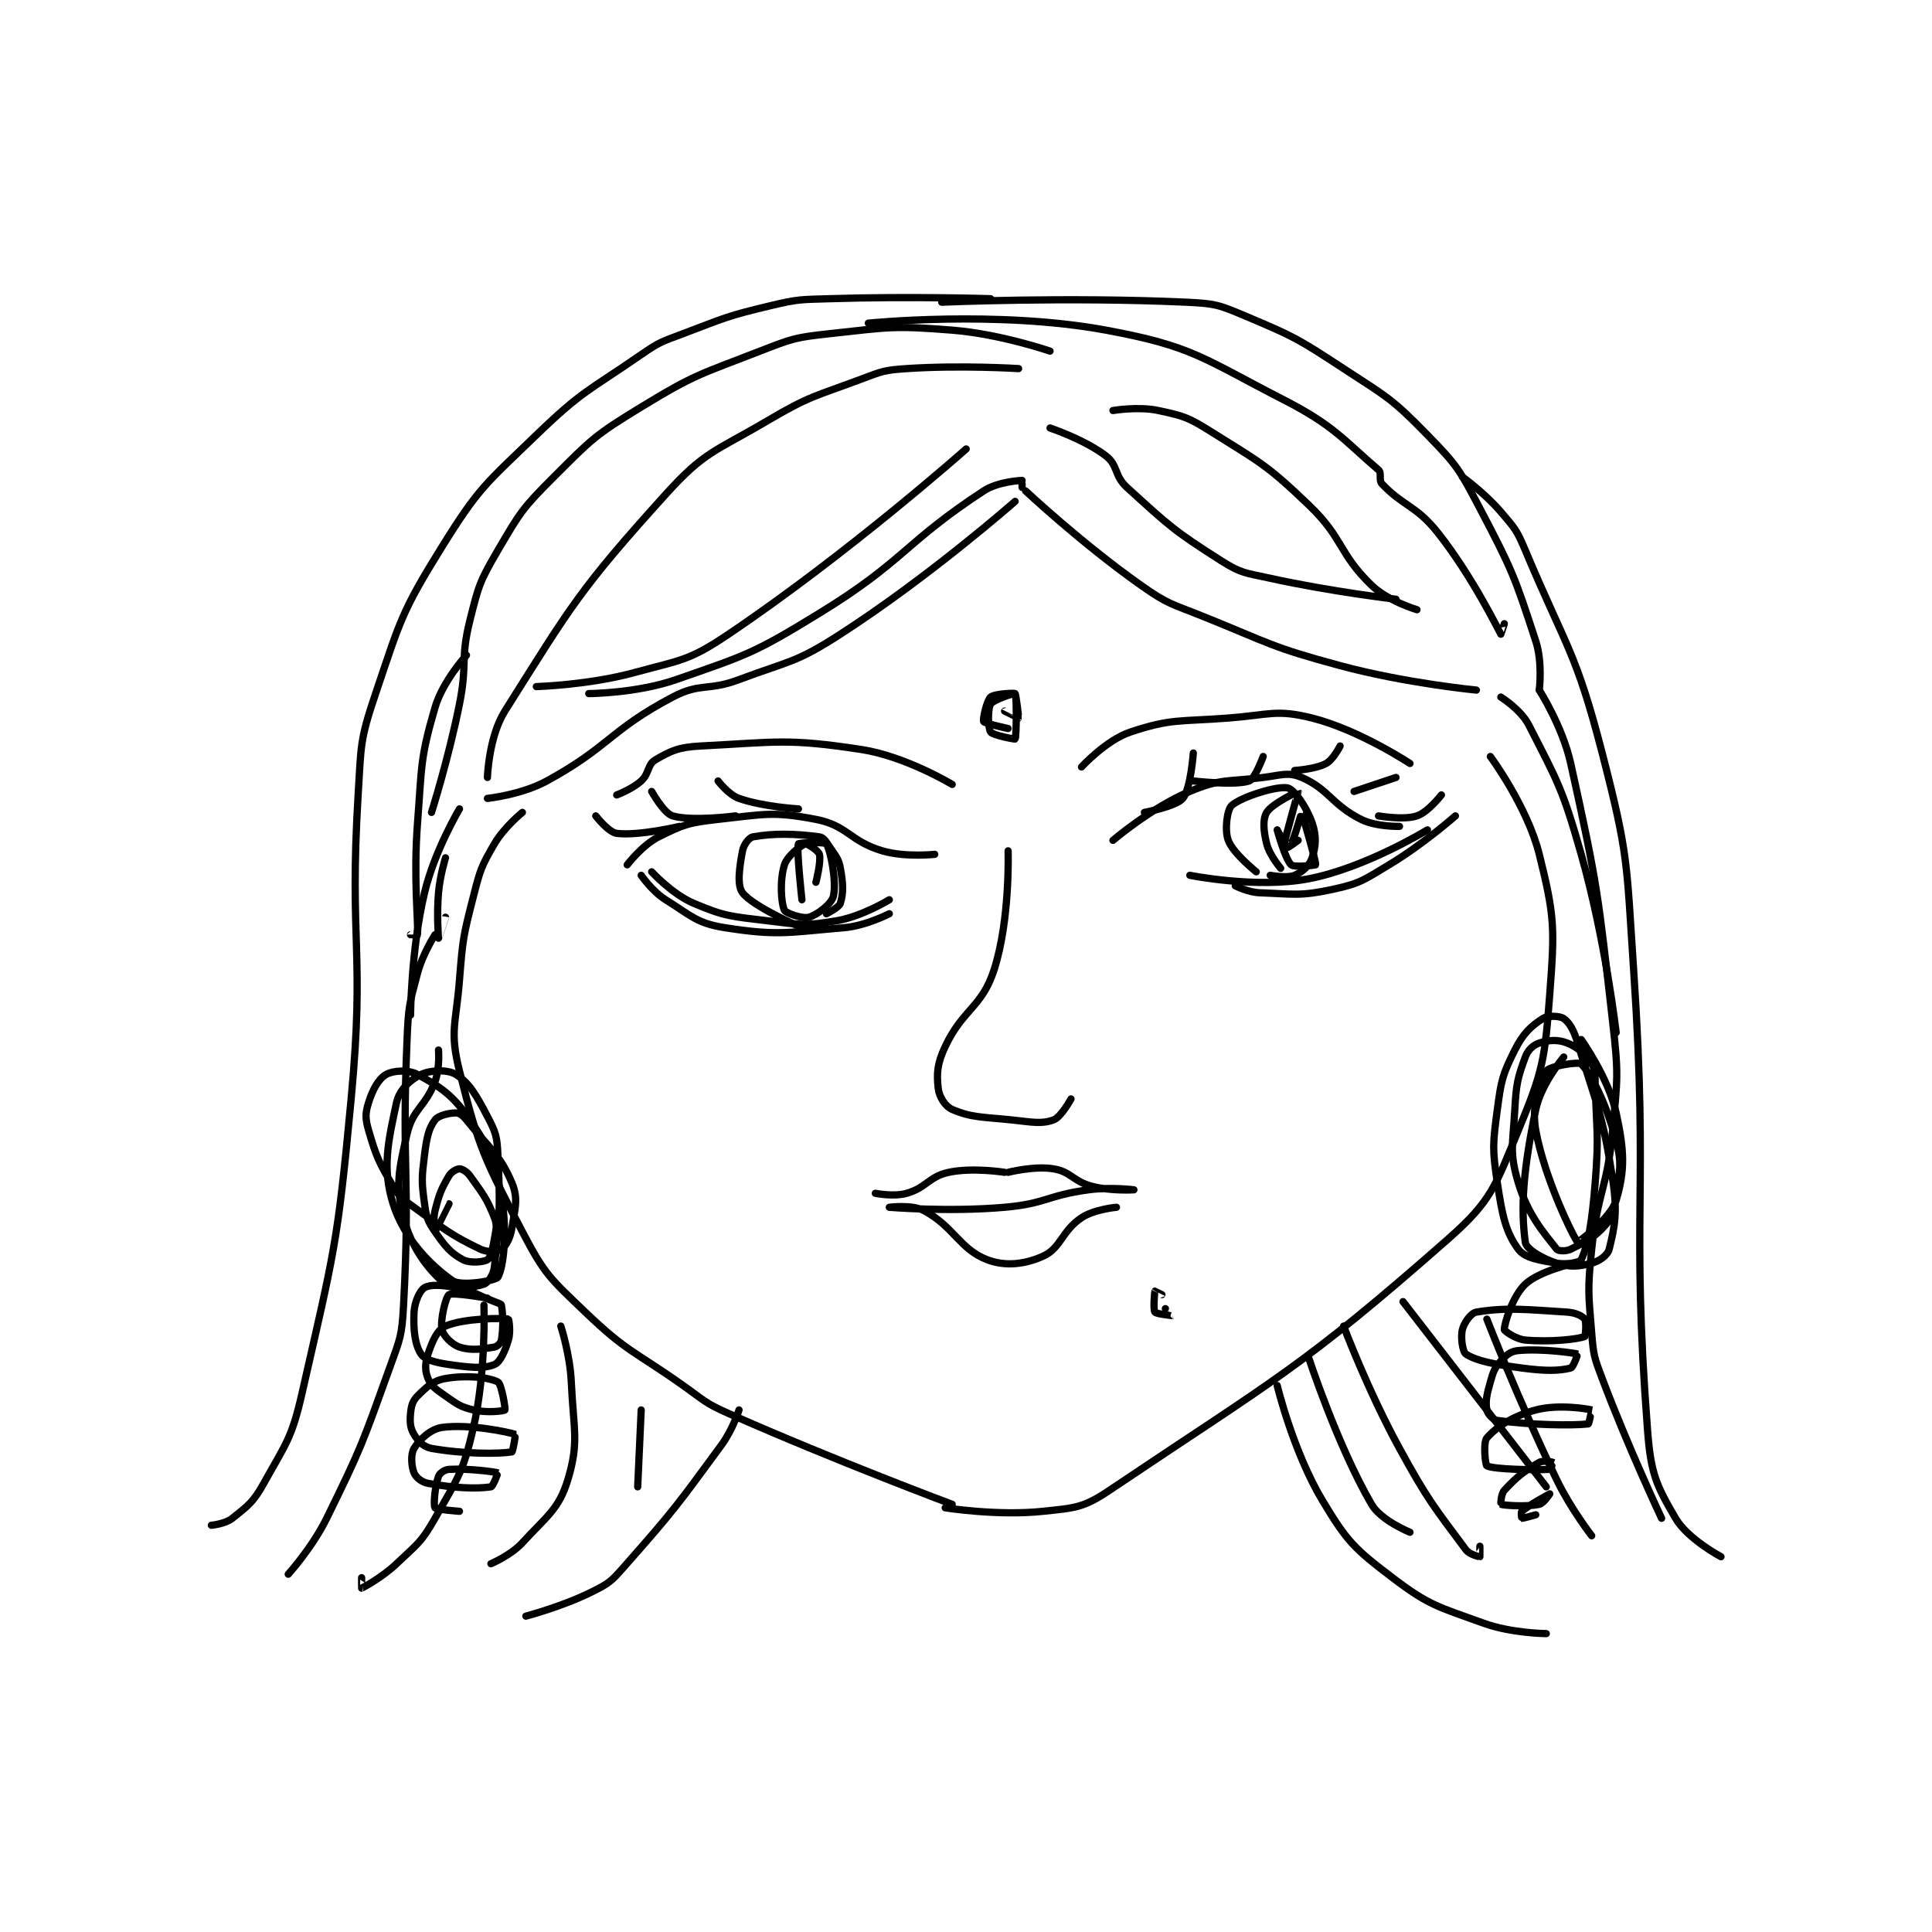<?xml version="1.0" encoding="utf-8"?>
<!DOCTYPE svg PUBLIC "-//W3C//DTD SVG 1.1//EN" "http://www.w3.org/Graphics/SVG/1.1/DTD/svg11.dtd">
<svg viewBox="0 0 800 800" preserveAspectRatio="xMinYMin meet" xmlns="http://www.w3.org/2000/svg" version="1.1">
<g fill="none" stroke="black" stroke-linecap="round" stroke-linejoin="round" stroke-width="2.074">
<g transform="translate(87.52,123.687) scale(1.447) translate(-115,-45.333)">
<path id="0" d="M204 192.333 C204 192.333 198.8 196.533 196 201.333 C192.209 207.832 191.944 208.752 190 216.333 C187.059 227.805 186.953 228.415 186 240.333 C184.981 253.076 183.148 254.925 186 266.333 C191.54 288.492 193.115 291.47 204 312.333 C210.365 324.534 211.912 325.684 222 335.333 C234.127 346.933 235.778 346.274 250 356.333 C256.192 360.713 256.177 361.321 263 364.333 C294.151 378.088 327 390.333 327 390.333 "/>
<path id="1" d="M481 176.333 C481 176.333 491.565 190.595 495 204.333 C499.443 222.105 499.435 225.444 498 244.333 C496.569 263.18 496.113 266.164 489 283.333 C482.46 299.119 481.484 303.343 469 314.333 C426.66 351.607 419.362 354.487 372 386.333 C364.498 391.378 362.156 391.359 353 392.333 C339.995 393.717 325 391.333 325 391.333 "/>
<path id="2" d="M364 179.333 C364 179.333 371.051 171.65 378 169.333 C389.76 165.413 392.07 166.405 406 165.333 C417.81 164.425 419.732 162.766 430 165.333 C443.37 168.676 458 178.333 458 178.333 "/>
<path id="3" d="M327 184.333 C327 184.333 313.667 176.269 301 174.333 C279.762 171.089 276.765 172.227 255 173.333 C248.746 173.651 246.491 174.691 242 177.333 C239.797 178.629 240.322 181.222 238 183.333 C235.387 185.708 231 187.333 231 187.333 "/>
<path id="4" d="M343 203.333 C343 203.333 343.642 222.892 339 237.333 C335.514 248.179 330.078 248.543 325 259.333 C322.702 264.218 322.517 266.983 323 271.333 C323.264 273.714 325.016 276.483 327 277.333 C332.521 279.699 335.566 279.461 344 280.333 C349.846 280.938 352.412 281.6 356 280.333 C358.128 279.582 361 274.333 361 274.333 "/>
<path id="5" d="M342 295.333 C342 295.333 332.863 293.863 326 295.333 C320.302 296.554 319.688 299.708 314 301.333 C310.267 302.4 305 301.333 305 301.333 "/>
<path id="6" d="M343 295.333 C343 295.333 350.507 293.418 356 294.333 C361.065 295.178 361.571 297.917 367 299.333 C372.409 300.745 379 300.333 379 300.333 C379 300.333 372.25 299.489 366 300.333 C354.137 301.937 353.872 304.292 342 305.333 C325.968 306.74 309 305.333 309 305.333 C309 305.333 315.511 304.464 319 306.333 C327.445 310.857 329.205 317.353 337 320.333 C342.213 322.327 347.744 321.669 353 319.333 C358.078 317.076 358.39 312.074 364 308.333 C367.672 305.885 374 305.333 374 305.333 "/>
<path id="7" d="M343 168.333 C343 168.333 336.312 166.896 336 166.333 C335.688 165.771 336.862 160.345 338 159.333 C339.092 158.363 344.876 158.121 345 158.333 C345.521 159.227 345.387 170.725 345 171.333 C344.927 171.448 338.658 170.274 338 169.333 C337.237 168.243 337.12 162.716 338 161.333 C338.82 160.045 344.699 158.183 345 158.333 C345.246 158.457 346.065 165.224 346 165.333 C345.996 165.34 342 163.333 342 163.333 "/>
<path id="8" d="M345 103.333 C345 103.333 320.625 124.791 295 141.333 C282.144 149.633 280.651 148.839 266 154.333 C256.972 157.719 255.012 155.109 247 159.333 C228.982 168.834 229.06 173.451 211 183.333 C203.745 187.303 194 188.333 194 188.333 "/>
<path id="9" d="M348 100.333 C348 100.333 364.051 115.369 381 127.333 C388.929 132.93 389.764 132.607 399 136.333 C418.063 144.025 418.337 145.04 438 150.333 C456.796 155.394 477 157.333 477 157.333 "/>
<path id="10" d="M346 65.333 C346 65.333 329.524 64.298 314 65.333 C307.596 65.76 307.079 66.054 301 68.333 C287.443 73.417 286.372 73.043 274 80.333 C258.976 89.187 256.203 88.936 245 101.333 C220.422 128.534 218.063 133.057 199 163.333 C194.358 170.705 194 182.333 194 182.333 "/>
<path id="11" d="M355 60.333 C355 60.333 340.748 55.424 327 54.333 C310.141 52.995 308.946 53.485 292 55.333 C282.084 56.415 281.351 56.697 272 60.333 C254.86 66.999 253.51 66.87 238 76.333 C224.815 84.379 223.917 85.417 213 96.333 C204.024 105.309 203.381 106.433 197 117.333 C191.813 126.194 191.505 127.315 189 137.333 C186.183 148.603 188.346 149.603 186 161.333 C182.891 176.878 178 192.333 178 192.333 "/>
<path id="12" d="M303 52.333 C303 52.333 339.857 48.576 371 54.333 C395.916 58.94 398.581 62.324 422 74.333 C436.243 81.638 439.008 85.769 449 94.333 C450.002 95.192 448.976 97.25 450 98.333 C456.026 104.714 459.797 104.488 466 112.333 C476.063 125.06 483.673 140.886 484 141.333 C484.018 141.357 485 138.333 485 138.333 "/>
<path id="13" d="M324 46.333 C324 46.333 359.996 44.77 394 46.333 C402.347 46.717 403.335 47.097 411 50.333 C425.081 56.279 425.966 56.811 439 65.333 C451.557 73.544 452.815 73.887 463 84.333 C471.558 93.111 472.199 94.292 478 105.333 C487.322 123.074 487.95 124.828 494 143.333 C496.005 149.466 495 157.333 495 157.333 "/>
<path id="14" d="M347 99.333 L347 98.333 "/>
<path id="15" d="M347 97.333 C347 97.333 340.228 97.563 336 100.333 C313.196 115.274 313.349 120.392 289 135.333 C270.276 146.823 268.44 147.21 248 154.333 C236.671 158.281 223 158.333 223 158.333 "/>
<path id="16" d="M331 88.333 C331 88.333 297.336 118.201 263 141.333 C251.607 149.009 249.548 148.638 236 152.333 C222.863 155.916 208 156.333 208 156.333 "/>
<path id="17" d="M355 82.333 C355 82.333 364.94 85.651 371 90.333 C374.539 93.068 373.314 95.983 377 99.333 C388.978 110.223 390.335 111.668 404 120.333 C409.82 124.024 410.912 123.774 418 125.333 C435.519 129.188 454 131.333 454 131.333 "/>
<path id="18" d="M373 77.333 C373 77.333 380.222 76.095 386 77.333 C393.238 78.884 394.499 79.251 401 83.333 C415.266 92.291 416.873 92.734 429 104.333 C439.087 113.982 437.46 118.102 447 127.333 C451.686 131.868 460 134.333 460 134.333 "/>
<path id="19" d="M188 147.333 C188 147.333 181.194 154.81 179 162.333 C174.71 177.042 175.262 178.926 174 195.333 C172.79 211.06 174.249 223.349 174 227.333 C173.999 227.349 172 227.333 172 227.333 "/>
<path id="20" d="M182 205.333 C182 205.333 180.43 210.382 180 215.333 C179.45 221.66 179.999 228.329 180 228.333 C180 228.335 182 222.333 182 222.333 "/>
<path id="21" d="M186 191.333 C186 191.333 178.847 203.335 176 215.333 C172.119 231.689 172 250.333 172 250.333 "/>
<path id="22" d="M495 157.333 C495 157.333 501.649 167.697 504 178.333 C511.84 213.799 511.803 215.612 516 252.333 C517.726 267.437 517.397 268.197 516 283.333 C514.443 300.205 511.745 300.466 510 317.333 C508.79 329.026 509.058 329.715 510 341.333 C510.52 347.744 510.702 348.242 513 354.333 C520.549 374.339 530 394.333 530 394.333 "/>
<path id="23" d="M179 227.333 C179 227.333 175.48 232.783 174 238.333 C171.624 247.244 171.398 247.885 171 257.333 C169.418 294.898 171.975 296.208 170 333.333 C169.527 342.224 169.054 342.866 166 351.333 C158.226 372.887 158.047 373.892 148 394.333 C143.852 402.773 137 410.333 137 410.333 "/>
<path id="24" d="M180 260.333 C180 260.333 180.434 265.511 179 269.333 C176.248 276.673 172.668 277.107 171 284.333 C168.601 294.728 167.633 299.08 170 308.333 C172.2 316.934 177.158 323.333 182 327.333 C183.923 328.922 190.203 328.332 193 327.333 C194.217 326.899 195.75 324.642 196 322.333 C197.505 308.414 197.709 305.583 197 290.333 C196.753 285.017 196.399 283.93 194 279.333 C190.813 273.225 188.792 269.729 185 267.333 C182.713 265.889 177.815 266.009 175 267.333 C171.97 268.759 168.774 271.755 168 275.333 C165.624 286.323 163.792 294.109 167 304.333 C170.056 314.075 177.478 321.768 184 326.333 C186.476 328.066 196.414 326.337 197 325.333 C198.609 322.575 199.79 312.403 198 302.333 C196.149 291.921 194.881 288.91 189 280.333 C184.139 273.244 180.566 270.89 174 267.333 C171.319 265.881 166.985 266.199 165 267.333 C162.889 268.54 161.162 271.614 160 275.333 C159.028 278.445 159.013 279.95 160 283.333 C162.226 290.964 162.888 292.375 167 299.333 C168.949 302.632 169.685 302.946 173 305.333 C181.88 311.727 183.433 313.221 192 317.333 C194.076 318.33 196.912 318.058 198 317.333 C199.269 316.488 200.553 314.167 201 311.333 C201.898 305.643 202.9 302.864 201 298.333 C197.572 290.16 194.496 288.454 188 280.333 C186.994 279.075 185.977 278.333 185 278.333 C183.046 278.333 179.968 279.043 179 280.333 C177.176 282.766 176.612 285.439 176 290.333 C175.174 296.938 175.122 297.892 176 304.333 C176.528 308.202 176.857 309.216 179 312.333 C181.875 316.515 183.521 318.478 187 320.333 C188.985 321.392 192.951 321.033 194 320.333 C194.899 319.734 195.512 317.258 196 314.333 C196.462 311.562 196.88 310.596 196 308.333 C193.841 302.781 192.622 301.404 189 296.333 C188.117 295.098 186.719 294.333 186 294.333 C185.281 294.333 183.679 295.17 183 296.333 C180.768 300.16 180.203 301.521 179 306.333 C178.344 308.959 178.997 312.335 179 312.333 C179.009 312.329 183 304.333 183 304.333 "/>
<path id="25" d="M502 262.333 C502 262.333 495.522 269.999 494 277.333 C490.471 294.336 489.608 305.126 491 315.333 C491.268 317.296 495.844 320.021 500 321.333 C503.815 322.538 506.299 322.32 510 321.333 C512.245 320.735 514.573 319.041 515 317.333 C516.647 310.745 517.414 306.6 516 297.333 C513.114 278.411 511.648 276.892 506 258.333 C504.896 254.706 503.671 252.503 502 251.333 C500.873 250.545 497.47 250.388 496 251.333 C492.622 253.505 490.358 255.618 488 260.333 C484.464 267.406 484.096 269.004 483 277.333 C481.697 287.24 481.53 288.536 483 298.333 C484.393 307.618 485.375 312.43 489 317.333 C490.876 319.872 494.974 320.496 500 321.333 C502.944 321.824 506.634 321.1 507 320.333 C509.016 316.119 510.127 309.244 511 298.333 C512.095 284.646 511.406 284.132 511 270.333 C510.913 267.362 511.201 266.134 510 264.333 C508.079 261.452 506.135 259.587 503 258.333 C500.332 257.266 497.623 257.459 495 258.333 C493.252 258.916 491.745 260.311 491 262.333 C488.808 268.283 488.408 269.997 488 277.333 C487.437 287.464 486.387 289.624 489 298.333 C491.736 307.452 496.208 312.53 500 317.333 C500.433 317.881 502.676 317.995 504 317.333 C508.468 315.099 510.773 314.057 514 310.333 C516.183 307.814 516.517 306.198 517 302.333 C517.923 294.95 518.796 293.16 517 286.333 C514.235 275.825 510.012 267.346 507 264.333 C506.247 263.58 497.958 264.934 497 266.333 C494.936 269.349 492.735 276.444 494 283.333 C496.631 297.659 505.152 314.596 506 315.333 C506.012 315.344 515.427 308.626 517 303.333 C519.576 294.669 519.349 289.138 517 278.333 C514.823 268.318 507 257.333 507 257.333 "/>
<path id="26" d="M484 159.333 C484 159.333 489.74 162.912 492 167.333 C500.349 183.669 501.675 185.591 507 204.333 C513.948 228.79 517 255.333 517 255.333 "/>
<path id="27" d="M473 96.333 C473 96.333 479.368 100.929 484 106.333 C488.053 111.062 488.562 111.531 491 117.333 C502.762 145.318 505.471 146.189 513 175.333 C520.605 204.772 519.925 206.373 522 237.333 C526.383 302.746 521.166 306.091 526 369.333 C526.936 381.576 528.489 384.886 534 394.333 C537.452 400.251 547 405.333 547 405.333 "/>
<path id="28" d="M338 45.333 C338 45.333 314.82 44.609 292 45.333 C283.535 45.602 283.117 45.401 275 47.333 C262.504 50.309 262.114 50.75 250 55.333 C243.832 57.667 243.367 57.627 238 61.333 C222.745 71.866 221.202 71.594 208 84.333 C193.36 98.46 191.526 99.4 181 116.333 C169.389 135.012 169.111 137.297 162 158.333 C157.493 171.666 157.871 172.894 157 187.333 C154.409 230.264 159.003 231.553 155 274.333 C151.083 316.193 150.163 318.016 141 358.333 C138.005 371.513 136.448 372.728 130 384.333 C126.988 389.755 125.529 390.71 121 394.333 C118.975 395.953 115 396.333 115 396.333 "/>
<path id="29" d="M373 200.333 C373 200.333 383.971 190.95 395 186.333 C403.976 182.576 405.601 183.633 416 182.333 C421.32 181.668 423.165 180.69 427 182.333 C434.72 185.642 435.636 190.151 444 194.333 C448.364 196.515 455 196.333 455 196.333 "/>
<path id="30" d="M322 204.333 C322 204.333 313.556 205.261 307 203.333 C297.721 200.604 297.056 196.067 288 194.333 C275.764 191.99 273.273 192.858 260 194.333 C251.678 195.258 250.073 195.797 243 199.333 C238.285 201.691 234 207.333 234 207.333 "/>
<path id="31" d="M395 210.333 C395 210.333 414.078 214.186 429 211.333 C445.187 208.239 463 197.333 463 197.333 "/>
<path id="32" d="M241 209.333 C241 209.333 246.841 215.72 253 218.333 C262.003 222.153 263.641 222.07 274 223.333 C283.587 224.502 284.968 224.882 294 223.333 C301.239 222.092 309 217.333 309 217.333 "/>
<path id="33" d="M382 192.333 C382 192.333 391.09 190.653 393 188.333 C395.263 185.585 396 175.333 396 175.333 "/>
<path id="34" d="M396 183.333 C396 183.333 408.012 184.729 412 183.333 C413.608 182.771 416 176.333 416 176.333 "/>
<path id="35" d="M425 180.333 C425 180.333 430.909 179.998 434 178.333 C436.053 177.228 438 173.333 438 173.333 "/>
<path id="36" d="M442 186.333 L454 182.333 "/>
<path id="37" d="M449 193.333 C449 193.333 456.17 194.61 460 193.333 C463.134 192.289 467 187.333 467 187.333 "/>
<path id="38" d="M283 191.333 C283 191.333 273.019 190.775 266 188.333 C262.989 187.286 260 183.333 260 183.333 "/>
<path id="39" d="M265 193.333 C265 193.333 252.651 194.982 247 193.333 C244.476 192.597 241 186.333 241 186.333 "/>
<path id="40" d="M249 196.333 C249 196.333 237.26 199.116 231 198.333 C228.663 198.041 225 193.333 225 193.333 "/>
<path id="41" d="M388 334.333 C388 334.333 390.004 336.332 390 336.333 C389.985 336.338 385.387 335.875 385 335.333 C384.493 334.623 384.921 329.531 385 329.333 C385.003 329.327 387 330.333 387 330.333 "/>
<path id="42" d="M414 209.333 C414 209.333 407.363 204.034 406 200.333 C404.901 197.35 405.663 191.513 407 190.333 C409.779 187.881 419.978 184.676 423 185.333 C424.859 185.738 428.394 190.745 430 195.333 C431.29 199.019 431.093 202.055 430 205.333 C429.271 207.519 427.199 209.417 425 210.333 C422.827 211.239 418 210.333 418 210.333 "/>
<path id="43" d="M284 225.333 C284 225.333 270.178 219.446 267 215.333 C265.352 213.2 266.12 208.028 267 203.333 C267.335 201.548 268.845 199.543 270 199.333 C275.885 198.263 282.205 198.407 289 199.333 C290.219 199.5 290.905 200.69 292 202.333 C293.753 204.962 294.467 205.489 295 208.333 C295.813 212.667 295.899 215.41 295 218.333 C294.62 219.57 291 221.333 291 221.333 "/>
<path id="44" d="M421 208.333 C421 208.333 417.821 204.618 417 201.333 C416.076 197.638 415.8 194.333 417 192.333 C418.52 189.801 425.997 186.327 426 186.333 C426.042 186.409 422.14 200.282 422 201.333 C421.998 201.351 423.898 201.517 424 201.333 C424.981 199.568 426.991 192.325 427 192.333 C427.033 192.362 431.188 206.393 431 207.333 C430.981 207.426 424.901 208.152 424 207.333 C422.315 205.802 420 197.333 420 197.333 C420 197.333 422.501 202.084 423 202.333 C423.181 202.424 426 200.333 426 200.333 "/>
<path id="45" d="M284 217.333 C284 217.333 282.372 202.769 283 201.333 C283.141 201.011 290.606 200.742 291 201.333 C292.208 203.145 293.976 212.234 293 216.333 C292.485 218.497 288.423 221.641 286 222.333 C284.212 222.844 279.41 221.212 279 220.333 C277.988 218.165 277.64 211.639 279 207.333 C279.826 204.718 283.835 201.683 285 201.333 C285.463 201.194 288.709 203.268 289 204.333 C289.549 206.346 288 212.333 288 212.333 "/>
<path id="46" d="M266 363.333 C266 363.333 264.187 368.988 261 373.333 C248.051 390.991 247.394 391.995 233 408.333 C229.399 412.421 228.767 412.95 224 415.333 C215.419 419.624 205 422.333 205 422.333 "/>
<path id="47" d="M420 356.333 C420 356.333 424.575 375.293 433 389.333 C440.02 401.034 442.137 403.068 453 411.333 C463.612 419.408 466.024 419.615 479 424.333 C487.062 427.265 497 427.333 497 427.333 "/>
<path id="48" d="M429 348.333 C429 348.333 437.166 373.379 447 390.333 C449.697 394.983 458 398.333 458 398.333 "/>
<path id="49" d="M439 339.333 C439 339.333 445.896 357.686 455 374.333 C463.197 389.322 465.041 391.258 474 403.333 C475.033 404.725 477.874 405.365 478 405.333 C478.027 405.327 478 402.333 478 402.333 "/>
<path id="50" d="M456 332.333 L497 385.333 "/>
<path id="51" d="M480 337.333 C480 337.333 489.205 361.024 500 383.333 C504.04 391.683 510 399.333 510 399.333 "/>
<path id="52" d="M193 333.333 C193 333.333 193.702 352.204 190 368.333 C187.041 381.225 185.582 382.664 179 394.333 C175.075 401.292 173.929 401.686 168 407.333 C163.773 411.359 158.251 414.233 158 414.333 C157.976 414.343 158 411.333 158 411.333 "/>
<path id="53" d="M215 339.333 C215 339.333 217.643 347.476 218 355.333 C218.619 368.945 220.304 372.477 217 383.333 C214.437 391.755 210.988 393.71 204 401.333 C200.672 404.964 195 407.333 195 407.333 "/>
<path id="54" d="M238 363.333 L237 385.333 "/>
<path id="55" d="M408 213.333 C408 213.333 411.652 215.214 415 215.333 C424.925 215.688 426.522 216.383 436 214.333 C443.824 212.642 444.756 211.68 452 207.333 C461.827 201.437 471 193.333 471 193.333 "/>
<path id="56" d="M309 221.333 C309 221.333 302.333 224.794 296 225.333 C279.86 226.707 277.05 227.694 262 225.333 C253.919 224.066 252.449 221.989 245 217.333 C241.148 214.926 238 210.333 238 210.333 "/>
<path id="57" d="M194 331.333 C194 331.333 184.066 329.595 183 330.333 C182.077 330.973 180.442 337.544 181 340.333 C181.349 342.076 183.814 344.605 186 345.333 C189.279 346.426 192.456 345.924 196 345.333 C196.827 345.195 197.862 344.16 198 343.333 C198.591 339.789 198.461 335.868 198 333.333 C197.937 332.988 197.032 332.73 196 332.333 C190.575 330.247 190.337 329.401 185 328.333 C180.93 327.519 177.631 327.382 176 328.333 C174.716 329.082 173.159 332.306 173 335.333 C172.735 340.363 173.269 344.736 175 347.333 C176.082 348.957 179.129 349.78 183 350.333 C188.971 351.186 192.89 351.614 196 350.333 C197.647 349.655 198.991 346.614 200 343.333 C200.736 340.942 200.126 337.361 200 337.333 C198.345 336.966 187.209 337.069 182 339.333 C179.66 340.351 178.238 343.619 177 347.333 C176.103 350.023 176.095 352.161 177 354.333 C177.916 356.532 179.285 357.454 182 359.333 C185.456 361.726 186.199 362.439 190 363.333 C193.826 364.233 198.72 363.653 199 363.333 C199.222 363.079 198.039 355.884 197 355.333 C194.412 353.963 187.899 353.307 182 354.333 C178.471 354.947 176.653 356.68 174 359.333 C172.571 360.762 172.201 362.123 172 364.333 C171.771 366.854 171.892 368.487 173 370.333 C174.175 372.291 175.739 373.93 178 374.333 C187.171 375.971 197.306 375.949 201 375.333 C201.297 375.284 202.067 370.357 202 370.333 C200.053 369.652 188.692 367.272 181 368.333 C177.723 368.785 174.56 371.798 173 374.333 C172 375.958 172.228 379.402 173 381.333 C173.508 382.602 175.154 383.998 177 384.333 C184.384 385.676 190.742 385.972 195 385.333 C195.62 385.24 197.013 381.339 197 381.333 C196.414 381.089 188.567 380.006 183 380.333 C181.755 380.407 180.335 381.412 180 382.333 C178.985 385.125 178.507 390.512 179 391.333 C179.305 391.842 186 392.333 186 392.333 "/>
<path id="58" d="M505 321.333 C505 321.333 494.932 323.598 491 327.333 C487.338 330.812 485 338.605 485 340.333 C485 340.732 488.294 343.098 491 343.333 C498.311 343.969 505.838 343.096 508 342.333 C508.22 342.256 508.556 338.112 508 337.333 C507.38 336.466 505.375 335.486 503 335.333 C490.963 334.557 485.347 333.942 477 335.333 C475.448 335.592 473.501 338.33 473 340.333 C472.437 342.587 473.076 346.735 474 347.333 C477.107 349.344 482.118 350.283 490 351.333 C496.674 352.223 500.55 352.196 504 351.333 C504.739 351.149 506.028 347.342 506 347.333 C505.284 347.095 495.988 345.698 489 346.333 C486.821 346.531 485.571 347.566 484 349.333 C482.171 351.39 481.855 352.342 481 355.333 C479.967 358.948 479.552 360.869 480 363.333 C480.203 364.451 481.741 366.16 483 366.333 C492.638 367.663 504.358 367.849 509 367.333 C509.259 367.305 510.005 363.334 510 363.333 C508.929 363.048 500.517 361.595 494 363.333 C487.428 365.086 482.808 368.124 480 371.333 C478.891 372.601 479.554 379.111 480 379.333 C482.061 380.364 493.634 380.563 498 380.333 C498.269 380.319 499.009 378.339 499 378.333 C498.894 378.263 496.195 377.65 495 378.333 C490.645 380.822 488.446 382.575 485 386.333 C484.013 387.41 483.963 390.318 484 390.333 C484.68 390.605 491.169 391.154 495 390.333 C496.269 390.062 498 387.333 498 387.333 C497.999 387.334 492.051 390.539 490 392.333 C489.71 392.587 489.966 394.325 490 394.333 C490.253 394.397 494 393.333 494 393.333 "/>
</g>
</g>
</svg>
